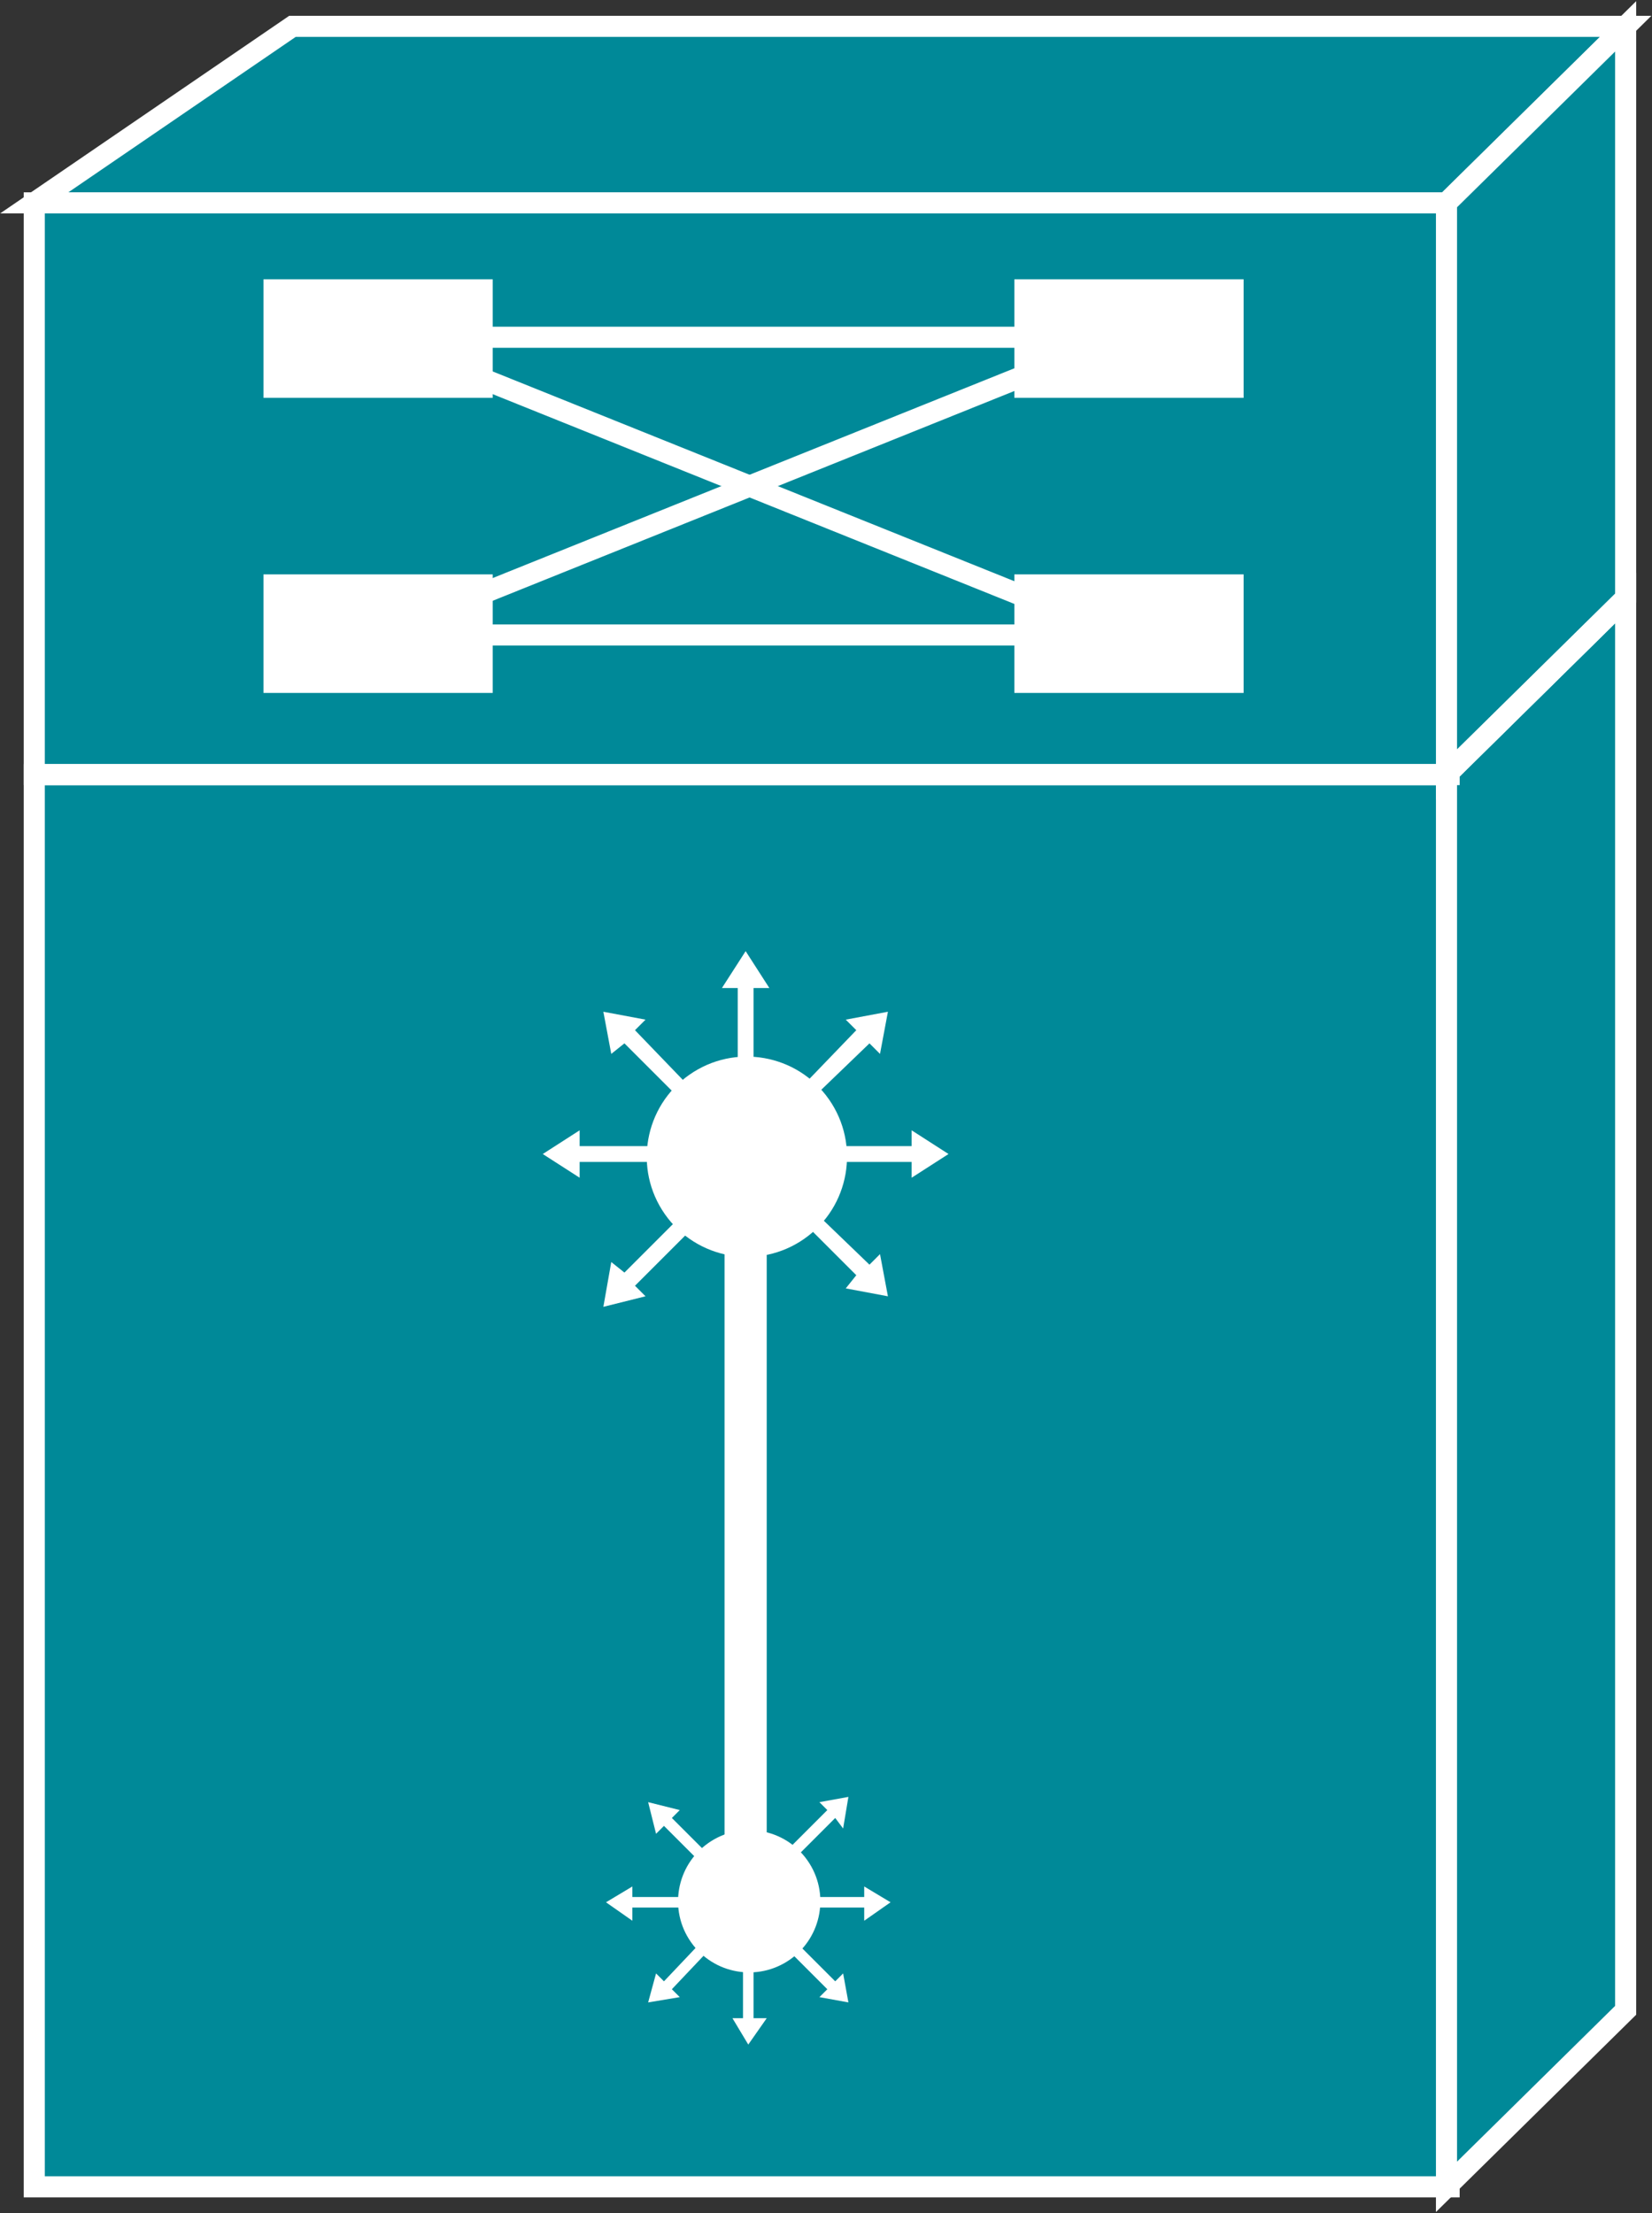 <?xml version="1.0" encoding="utf-8"?>
<!-- Generator: Adobe Illustrator 20.1.0, SVG Export Plug-In . SVG Version: 6.00 Build 0)  -->
<svg version="1.1" id="Layer_1" xmlns="http://www.w3.org/2000/svg" xmlns:xlink="http://www.w3.org/1999/xlink" x="0px" y="0px"
	 viewBox="0 0 62.7 84" style="enable-background:new 0 0 62.7 84;" xml:space="preserve">
<rect x="0" y="0" width="62.7" height="84" fill="#333333" stroke="none"/>
<style type="text/css">
	.st0{fill:#008998;stroke:#FFFFFF;stroke-width:0.8;}
	.st1{fill:#FFFFFF;}
	.st2{stroke:#FFFFFF;stroke-width:0.8;}
	.st3{fill:none;stroke:#FFFFFF;stroke-width:1.6;}
</style>
<g>
	<g>
		<rect x="1.3" y="29.4" class="st0" width="53.7" height="53.6"/>
		<polygon class="st0" points="61.7,76.3 61.7,22.7 54.9,29.4 54.9,83 		"/>
		<polygon class="st0" points="11.1,1 1.3,7.7 54.9,7.7 61.7,1 		"/>
		<rect x="1.3" y="7.7" class="st0" width="53.7" height="21.7"/>
		<polygon class="st0" points="61.7,22.7 61.7,1 54.9,7.7 54.9,29.4 		"/>
		<line class="st0" x1="54.9" y1="29.4" x2="1.3" y2="29.4"/>
		<line class="st0" x1="54.9" y1="29.4" x2="61.7" y2="22.7"/>
		<rect x="10" y="10.6" class="st1" width="8.7" height="4.5"/>
		<path class="st2" d="M14.4,12.8"/>
		<rect x="38.5" y="10.6" class="st1" width="8.7" height="4.5"/>
		<path class="st2" d="M42.8,12.8"/>
		<rect x="10" y="21.8" class="st1" width="8.7" height="4.5"/>
		<path class="st2" d="M14.4,24.1"/>
		<rect x="38.5" y="21.8" class="st1" width="8.7" height="4.5"/>
		<path class="st2" d="M42.8,24.1"/>
		<line class="st2" x1="15.9" y1="12.8" x2="42.5" y2="12.8"/>
		<line class="st2" x1="15.9" y1="24.1" x2="42.5" y2="24.1"/>
		<line class="st2" x1="14.4" y1="24.1" x2="42.5" y2="12.8"/>
		<line class="st2" x1="14.4" y1="12.8" x2="42.5" y2="24.1"/>
	</g>
	<g>
		<g>
			<g>
				<g>
					<polygon class="st1" points="30.9,44.1 34.6,44.1 34.6,44.7 36,43.8 34.6,42.9 34.6,43.5 30.9,43.5 					"/>
					<polygon class="st1" points="30.3,42.2 33,39.6 33.4,40 33.7,38.4 32.1,38.7 32.5,39.1 29.9,41.8 					"/>
					<polygon class="st1" points="28.6,41.2 28.6,37.5 29.2,37.5 28.3,36.1 27.4,37.5 28,37.5 28,41.2 					"/>
					<polygon class="st1" points="26.7,41.8 24.1,39.1 24.5,38.7 22.9,38.4 23.2,40 23.7,39.6 26.3,42.2 					"/>
					<polygon class="st1" points="25.8,43.5 22,43.5 22,42.9 20.6,43.8 22,44.7 22,44.1 25.8,44.1 					"/>
					<polygon class="st1" points="29.9,45.8 32.5,48.4 32.1,48.9 33.7,49.2 33.4,47.6 33,48 30.3,45.4 					"/>
				</g>
			</g>
			<g>
				
					<ellipse transform="matrix(0.819 -0.574 0.574 0.819 -20.029 24.193)" class="st1" cx="28.3" cy="43.9" rx="3.8" ry="3.8"/>
			</g>
			<g>
				<polygon class="st1" points="26.3,45.7 23.7,48.3 23.2,47.9 22.9,49.6 24.5,49.2 24.1,48.8 26.7,46.2 				"/>
			</g>
		</g>
	</g>
	<line class="st3" x1="28.3" y1="46" x2="28.3" y2="70.4"/>
	<g>
		<g>
			<g>
				<g>
					<polygon class="st1" points="26.6,72 24,72 24,71.6 23,72.2 24,72.9 24,72.4 26.6,72.4 					"/>
					<polygon class="st1" points="27,73.3 25.2,75.2 24.9,74.9 24.6,76 25.8,75.8 25.5,75.5 27.3,73.6 					"/>
					<polygon class="st1" points="28.2,74 28.2,76.6 27.8,76.6 28.4,77.6 29.1,76.6 28.6,76.6 28.6,74 					"/>
					<polygon class="st1" points="29.5,73.6 31.4,75.5 31.1,75.8 32.2,76 32,74.9 31.7,75.2 29.8,73.3 					"/>
					<polygon class="st1" points="30.2,72.4 32.8,72.4 32.8,72.9 33.8,72.2 32.8,71.6 32.8,72 30.2,72 					"/>
					<polygon class="st1" points="27.3,70.8 25.5,69 25.8,68.7 24.6,68.4 24.9,69.6 25.2,69.3 27,71.1 					"/>
				</g>
			</g>
			<g>
				
					<ellipse transform="matrix(0.819 -0.574 0.574 0.819 -36.267 29.331)" class="st1" cx="28.4" cy="72.2" rx="2.7" ry="2.7"/>
			</g>
			<g>
				<polygon class="st1" points="29.8,70.9 31.7,69 32,69.4 32.2,68.2 31.1,68.4 31.4,68.7 29.5,70.6 				"/>
			</g>
		</g>
	</g>
</g>
</svg>
